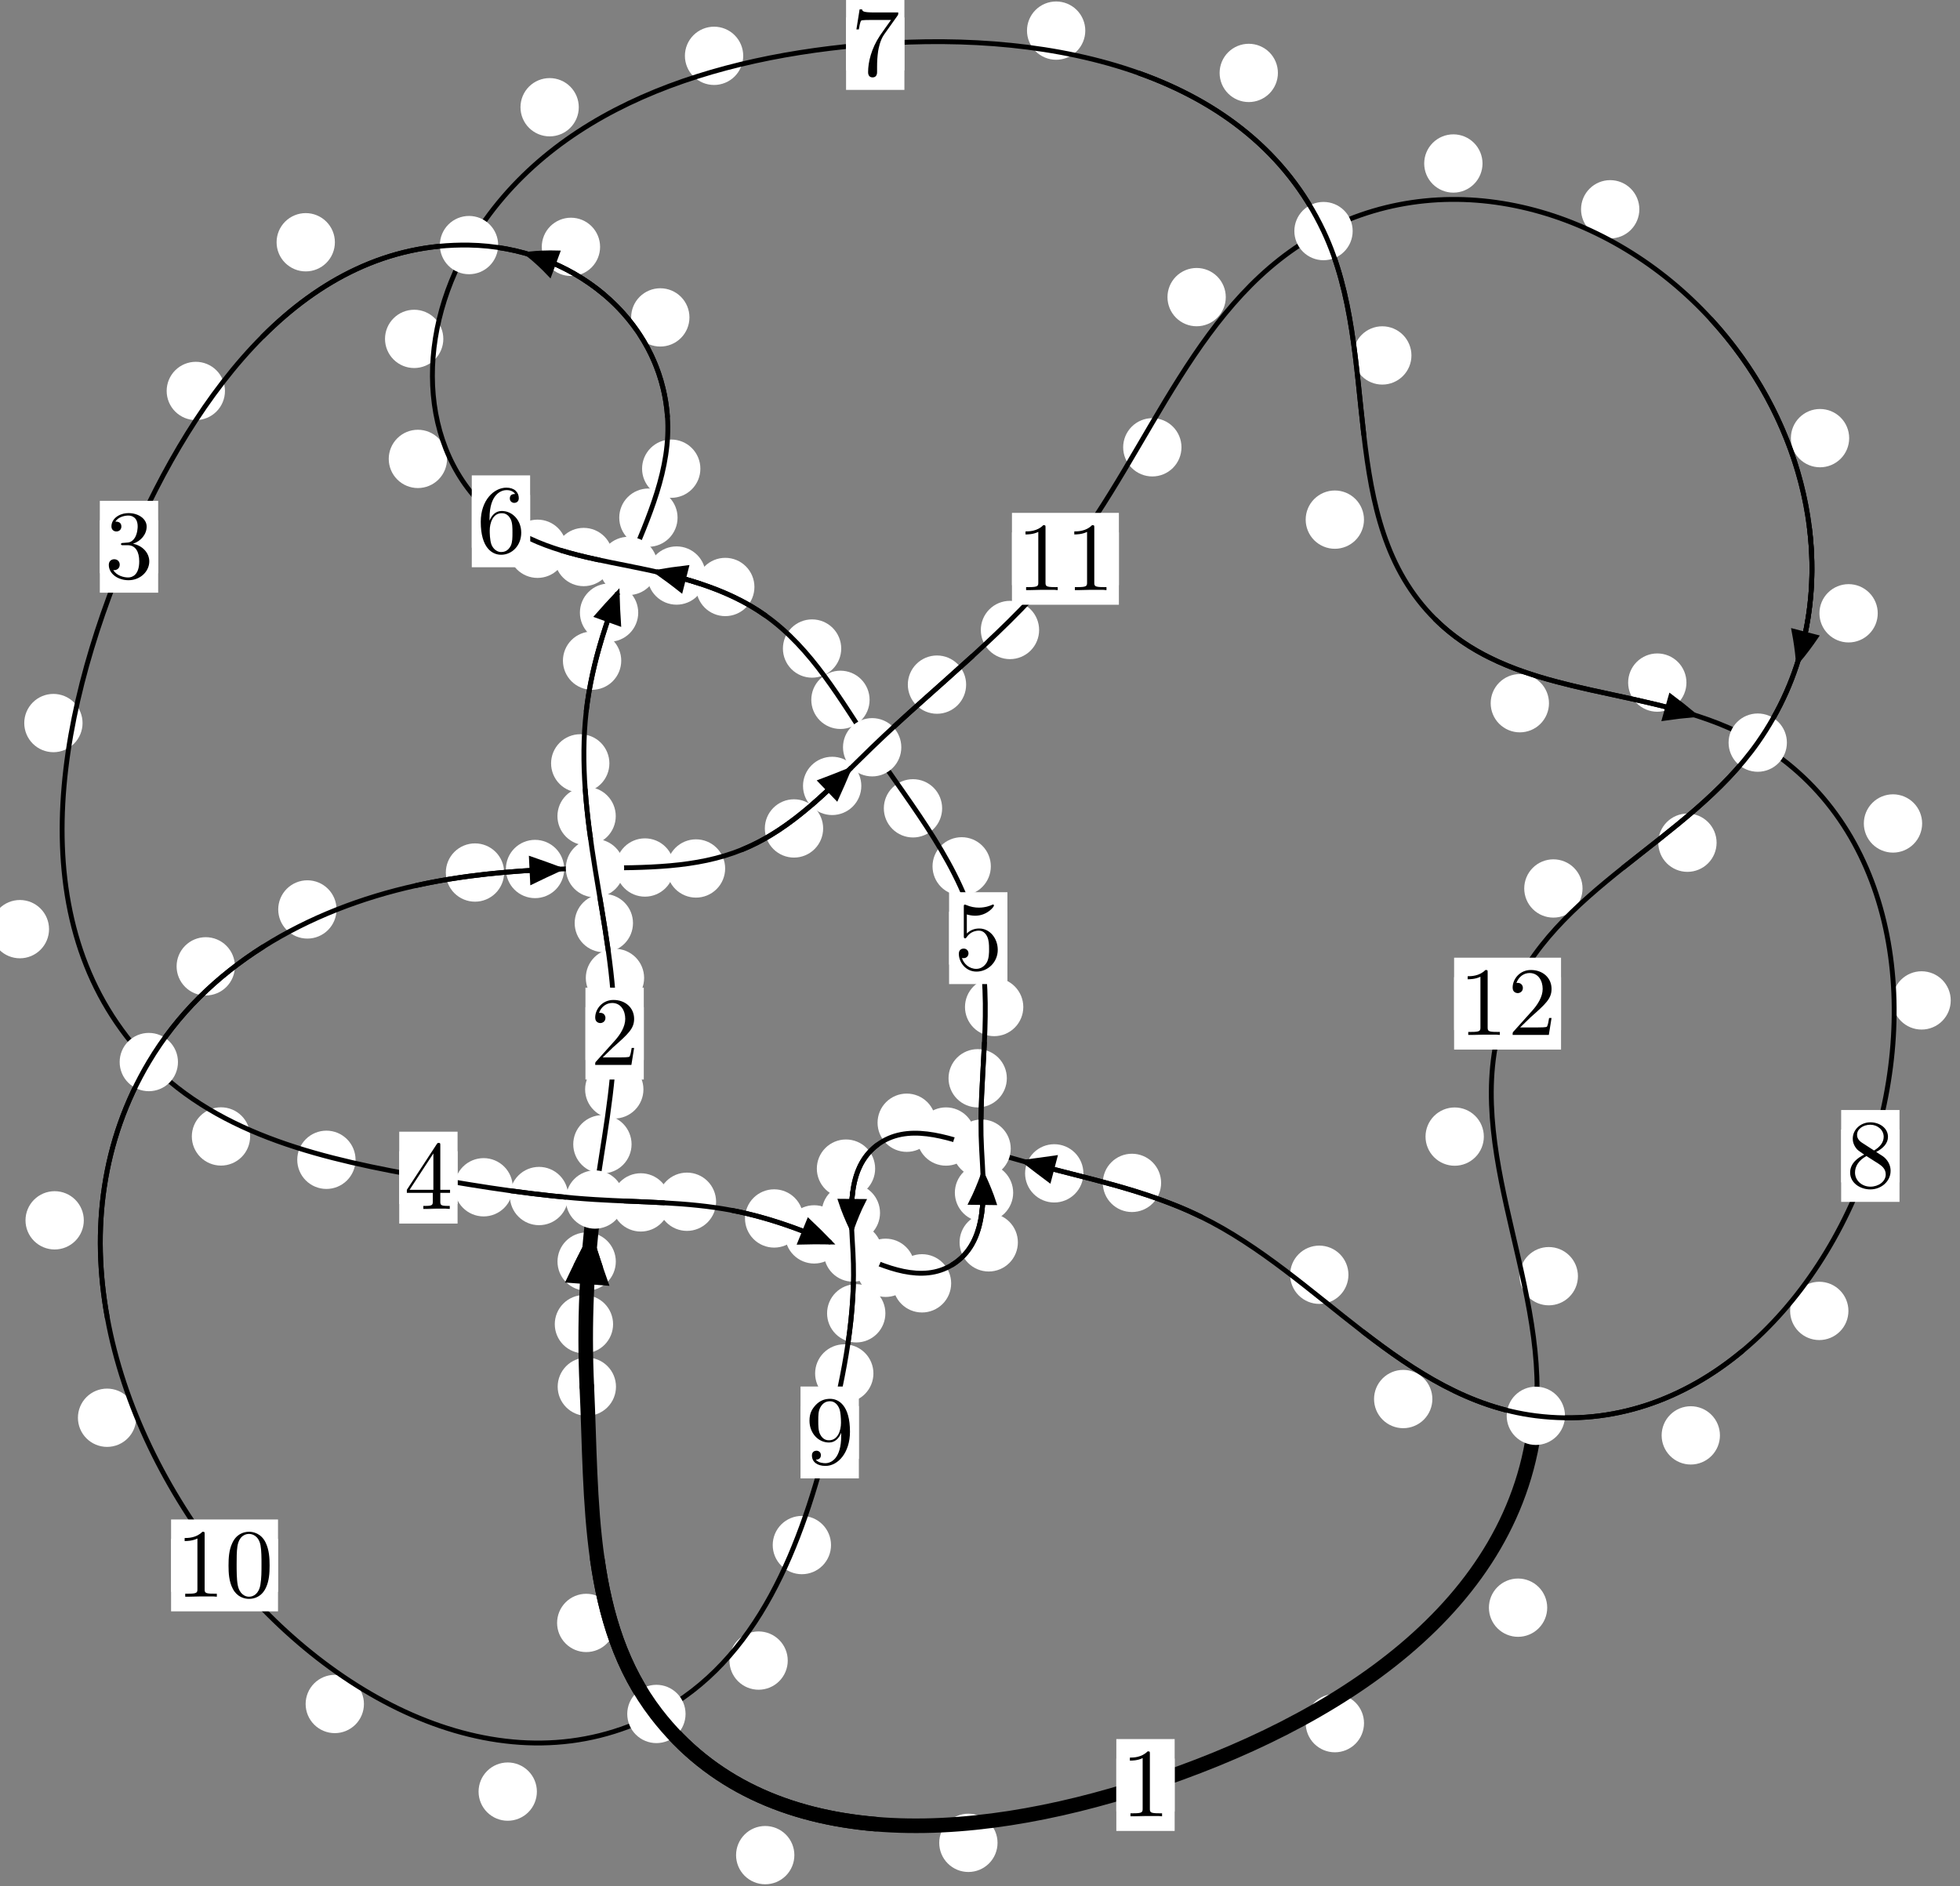 <?xml version="1.0"?>
<!-- Created by MetaPost 1.999 on 2021.07.06:0001 -->
<svg version="1.1" xmlns="http://www.w3.org/2000/svg" xmlns:xlink="http://www.w3.org/1999/xlink" width="200.946" height="193.418" viewBox="0 0 200.946 193.418">
<rect x="0" y="0" width="200.946" height="193.418" fill="#808080" stroke="none"/>
<!-- Original BoundingBox: -61.949585 -70.214005 138.996216 123.203537 -->
  <defs>
    <g transform="scale(0.01,0.01)" id="GLYPHcmr10_48">
      <path style="fill-rule: evenodd;" d="M460 -320C460 -400,455 -480,420 -554C374 -650,292 -666,250 -666C190 -666,117 -640,76 -547C44 -478,39 -400,39 -320C39 -245,43 -155,84 -79C127 2,200 22,249 22C303 22,379 1,423 -94C455 -163,460 -241,460 -320M249 -0C210 -0,151 -25,133 -121C122 -181,122 -273,122 -332C122 -396,122 -462,130 -516C149 -635,224 -644,249 -644C282 -644,348 -626,367 -527C377 -471,377 -395,377 -332C377 -257,377 -189,366 -125C351 -30,294 -0,249 -0"></path>
    </g>
    <g transform="scale(0.01,0.01)" id="GLYPHcmr10_49">
      <path style="fill-rule: evenodd;" d="M294 -640C294 -664,294 -666,271 -666C209 -602,121 -602,89 -602L89 -571C109 -571,168 -571,220 -597L220 -79C220 -43,217 -31,127 -31L95 -31L95 -0L257 -0L130 -3L217 -3L257 -3L297 -3L384 -3L419 -0L419 -31L387 -31C297 -31,294 -42,294 -79"></path>
    </g>
    <g transform="scale(0.01,0.01)" id="GLYPHcmr10_50">
      <path style="fill-rule: evenodd;" d="M127 -77L233 -180C389 -318,449 -372,449 -472C449 -586,359 -666,237 -666C124 -666,50 -574,50 -485C50 -429,100 -429,103 -429C120 -429,155 -441,155 -482C155 -508,137 -534,102 -534C94 -534,92 -534,89 -533C112 -598,166 -635,224 -635C315 -635,358 -554,358 -472C358 -392,308 -313,253 -251L61 -37C50 -26,50 -24,50 -0L421 -0L449 -174L424 -174C419 -144,412 -100,402 -85C395 -77,329 -77,307 -77"></path>
    </g>
    <g transform="scale(0.01,0.01)" id="GLYPHcmr10_51">
      <path style="fill-rule: evenodd;" d="M290 -352C372 -379,430 -449,430 -528C430 -610,342 -666,246 -666C145 -666,69 -606,69 -530C69 -497,91 -478,120 -478C151 -478,171 -500,171 -529C171 -579,124 -579,109 -579C140 -628,206 -641,242 -641C283 -641,338 -619,338 -529C338 -517,336 -459,310 -415C280 -367,246 -364,221 -363C213 -362,189 -360,182 -360C174 -359,167 -358,167 -348C167 -337,174 -337,191 -337L235 -337C317 -337,354 -269,354 -171C354 -35,285 -6,241 -6C198 -6,123 -23,88 -82C123 -77,154 -99,154 -137C154 -173,127 -193,98 -193C74 -193,42 -179,42 -135C42 -44,135 22,244 22C366 22,457 -69,457 -171C457 -253,394 -331,290 -352"></path>
    </g>
    <g transform="scale(0.01,0.01)" id="GLYPHcmr10_52">
      <path style="fill-rule: evenodd;" d="M294 -165L294 -78C294 -42,292 -31,218 -31L197 -31L197 -0L332 -0L238 -3L290 -3L332 -3L374 -3L427 -3L468 -0L468 -31L447 -31C373 -31,371 -42,371 -78L371 -165L471 -165L471 -196L371 -196L371 -651C371 -671,371 -677,355 -677C346 -677,343 -677,335 -665L28 -196L28 -165M300 -196L56 -196L300 -569"></path>
    </g>
    <g transform="scale(0.01,0.01)" id="GLYPHcmr10_53">
      <path style="fill-rule: evenodd;" d="M449 -201C449 -320,367 -420,259 -420C211 -420,168 -404,132 -369L132 -564C152 -558,185 -551,217 -551C340 -551,410 -642,410 -655C410 -661,407 -666,400 -666C399 -666,397 -666,392 -663C372 -654,323 -634,256 -634C216 -634,170 -641,123 -662C115 -665,113 -665,111 -665C101 -665,101 -657,101 -641L101 -345C101 -327,101 -319,115 -319C122 -319,124 -322,128 -328C139 -344,176 -398,257 -398C309 -398,334 -352,342 -334C358 -297,360 -258,360 -208C360 -173,360 -113,336 -71C312 -32,275 -6,229 -6C156 -6,99 -59,82 -118C85 -117,88 -116,99 -116C132 -116,149 -141,149 -165C149 -189,132 -214,99 -214C85 -214,50 -207,50 -161C50 -75,119 22,231 22C347 22,449 -74,449 -201"></path>
    </g>
    <g transform="scale(0.01,0.01)" id="GLYPHcmr10_54">
      <path style="fill-rule: evenodd;" d="M132 -328L132 -352C132 -605,256 -641,307 -641C331 -641,373 -635,395 -601C380 -601,340 -601,340 -556C340 -525,364 -510,386 -510C402 -510,432 -519,432 -558C432 -618,388 -666,305 -666C177 -666,42 -537,42 -316C42 -49,158 22,251 22C362 22,457 -72,457 -204C457 -331,368 -427,257 -427C189 -427,152 -376,132 -328M251 -6C188 -6,158 -66,152 -81C134 -128,134 -208,134 -226C134 -304,166 -404,256 -404C272 -404,318 -404,349 -342C367 -305,367 -254,367 -205C367 -157,367 -107,350 -71C320 -11,274 -6,251 -6"></path>
    </g>
    <g transform="scale(0.01,0.01)" id="GLYPHcmr10_55">
      <path style="fill-rule: evenodd;" d="M476 -609C485 -621,485 -623,485 -644L242 -644C120 -644,118 -657,114 -676L89 -676L56 -470L81 -470C84 -486,93 -549,106 -561C113 -567,191 -567,204 -567L411 -567C400 -551,321 -442,299 -409C209 -274,176 -135,176 -33C176 -23,176 22,222 22C268 22,268 -23,268 -33L268 -84C268 -139,271 -194,279 -248C283 -271,297 -357,341 -419"></path>
    </g>
    <g transform="scale(0.01,0.01)" id="GLYPHcmr10_56">
      <path style="fill-rule: evenodd;" d="M163 -457C117 -487,113 -521,113 -538C113 -599,178 -641,249 -641C322 -641,386 -589,386 -517C386 -460,347 -412,287 -377M309 -362C381 -399,430 -451,430 -517C430 -609,341 -666,250 -666C150 -666,69 -592,69 -499C69 -481,71 -436,113 -389C124 -377,161 -352,186 -335C128 -306,42 -250,42 -151C42 -45,144 22,249 22C362 22,457 -61,457 -168C457 -204,446 -249,408 -291C389 -312,373 -322,309 -362M209 -320L332 -242C360 -223,407 -193,407 -132C407 -58,332 -6,250 -6C164 -6,92 -68,92 -151C92 -209,124 -273,209 -320"></path>
    </g>
    <g transform="scale(0.01,0.01)" id="GLYPHcmr10_57">
      <path style="fill-rule: evenodd;" d="M367 -318L367 -286C367 -52,263 -6,205 -6C188 -6,134 -8,107 -42C151 -42,159 -71,159 -88C159 -119,135 -134,113 -134C97 -134,67 -125,67 -86C67 -19,121 22,206 22C335 22,457 -114,457 -329C457 -598,342 -666,253 -666C198 -666,149 -648,106 -603C65 -558,42 -516,42 -441C42 -316,130 -218,242 -218C303 -218,344 -260,367 -318M243 -241C227 -241,181 -241,150 -304C132 -341,132 -391,132 -440C132 -494,132 -541,153 -578C180 -628,218 -641,253 -641C299 -641,332 -607,349 -562C361 -530,365 -467,365 -421C365 -338,331 -241,243 -241"></path>
    </g>
  </defs>
  <path d="M62.855 135.783C62.855 134.99,62.54 134.23,61.98 133.669C61.419 133.109,60.659 132.794,59.866 132.794C59.074 132.794,58.314 133.109,57.753 133.669C57.193 134.23,56.878 134.99,56.878 135.783C56.878 136.575,57.193 137.335,57.753 137.896C58.314 138.456,59.074 138.771,59.866 138.771C60.659 138.771,61.419 138.456,61.98 137.896C62.54 137.335,62.855 136.575,62.855 135.783Z" style="fill: rgb(100%,100%,100%);stroke: none;"></path>
  <path d="M63.153 142.192C63.153 141.399,62.838 140.639,62.277 140.079C61.717 139.518,60.957 139.203,60.164 139.203C59.371 139.203,58.611 139.518,58.051 140.079C57.49 140.639,57.175 141.399,57.175 142.192C57.175 142.985,57.49 143.745,58.051 144.305C58.611 144.866,59.371 145.181,60.164 145.181C60.957 145.181,61.717 144.866,62.277 144.305C62.838 143.745,63.153 142.985,63.153 142.192Z" style="fill: rgb(100%,100%,100%);stroke: none;"></path>
  <path d="M64.75 117.332C64.75 116.54,64.435 115.78,63.874 115.219C63.314 114.659,62.554 114.344,61.761 114.344C60.968 114.344,60.208 114.659,59.648 115.219C59.087 115.78,58.772 116.54,58.772 117.332C58.772 118.125,59.087 118.885,59.648 119.446C60.208 120.006,60.968 120.321,61.761 120.321C62.554 120.321,63.314 120.006,63.874 119.446C64.435 118.885,64.75 118.125,64.75 117.332Z" style="fill: rgb(100%,100%,100%);stroke: none;"></path>
  <path d="M63.135 129.359C63.135 128.567,62.82 127.806,62.259 127.246C61.699 126.686,60.939 126.371,60.146 126.371C59.353 126.371,58.593 126.686,58.033 127.246C57.472 127.806,57.157 128.567,57.157 129.359C57.157 130.152,57.472 130.912,58.033 131.473C58.593 132.033,59.353 132.348,60.146 132.348C60.939 132.348,61.699 132.033,62.259 131.473C62.82 130.912,63.135 130.152,63.135 129.359Z" style="fill: rgb(100%,100%,100%);stroke: none;"></path>
  <path d="M66.037 100.277C66.037 99.484,65.722 98.724,65.161 98.163C64.601 97.603,63.841 97.288,63.048 97.288C62.255 97.288,61.495 97.603,60.935 98.163C60.374 98.724,60.059 99.484,60.059 100.277C60.059 101.069,60.374 101.83,60.935 102.39C61.495 102.951,62.255 103.265,63.048 103.265C63.841 103.265,64.601 102.951,65.161 102.39C65.722 101.83,66.037 101.069,66.037 100.277Z" style="fill: rgb(100%,100%,100%);stroke: none;"></path>
  <path d="M65.967 111.707C65.967 110.914,65.652 110.154,65.091 109.594C64.531 109.033,63.771 108.718,62.978 108.718C62.185 108.718,61.425 109.033,60.865 109.594C60.304 110.154,59.989 110.914,59.989 111.707C59.989 112.5,60.304 113.26,60.865 113.82C61.425 114.381,62.185 114.696,62.978 114.696C63.771 114.696,64.531 114.381,65.091 113.82C65.652 113.26,65.967 112.5,65.967 111.707Z" style="fill: rgb(100%,100%,100%);stroke: none;"></path>
  <path d="M63.129 83.685C63.129 82.892,62.814 82.132,62.253 81.571C61.693 81.011,60.933 80.696,60.14 80.696C59.347 80.696,58.587 81.011,58.027 81.571C57.466 82.132,57.151 82.892,57.151 83.685C57.151 84.477,57.466 85.237,58.027 85.798C58.587 86.358,59.347 86.673,60.14 86.673C60.933 86.673,61.693 86.358,62.253 85.798C62.814 85.237,63.129 84.477,63.129 83.685Z" style="fill: rgb(100%,100%,100%);stroke: none;"></path>
  <path d="M64.896 94.654C64.896 93.861,64.581 93.101,64.02 92.541C63.46 91.98,62.7 91.665,61.907 91.665C61.114 91.665,60.354 91.98,59.794 92.541C59.233 93.101,58.918 93.861,58.918 94.654C58.918 95.447,59.233 96.207,59.794 96.767C60.354 97.328,61.114 97.643,61.907 97.643C62.7 97.643,63.46 97.328,64.02 96.767C64.581 96.207,64.896 95.447,64.896 94.654Z" style="fill: rgb(100%,100%,100%);stroke: none;"></path>
  <path d="M63.691 67.744C63.691 66.952,63.376 66.192,62.816 65.631C62.255 65.071,61.495 64.756,60.703 64.756C59.91 64.756,59.15 65.071,58.589 65.631C58.029 66.192,57.714 66.952,57.714 67.744C57.714 68.537,58.029 69.297,58.589 69.858C59.15 70.418,59.91 70.733,60.703 70.733C61.495 70.733,62.255 70.418,62.816 69.858C63.376 69.297,63.691 68.537,63.691 67.744Z" style="fill: rgb(100%,100%,100%);stroke: none;"></path>
  <path d="M62.477 78.276C62.477 77.483,62.162 76.723,61.601 76.162C61.041 75.602,60.281 75.287,59.488 75.287C58.695 75.287,57.935 75.602,57.375 76.162C56.814 76.723,56.499 77.483,56.499 78.276C56.499 79.068,56.814 79.829,57.375 80.389C57.935 80.949,58.695 81.264,59.488 81.264C60.281 81.264,61.041 80.949,61.601 80.389C62.162 79.829,62.477 79.068,62.477 78.276Z" style="fill: rgb(100%,100%,100%);stroke: none;"></path>
  <path d="M69.466 53.081C69.466 52.288,69.151 51.528,68.59 50.967C68.03 50.407,67.27 50.092,66.477 50.092C65.684 50.092,64.924 50.407,64.364 50.967C63.803 51.528,63.488 52.288,63.488 53.081C63.488 53.873,63.803 54.634,64.364 55.194C64.924 55.754,65.684 56.069,66.477 56.069C67.27 56.069,68.03 55.754,68.59 55.194C69.151 54.634,69.466 53.873,69.466 53.081Z" style="fill: rgb(100%,100%,100%);stroke: none;"></path>
  <path d="M65.433 62.822C65.433 62.029,65.118 61.269,64.557 60.709C63.997 60.148,63.237 59.833,62.444 59.833C61.651 59.833,60.891 60.148,60.331 60.709C59.77 61.269,59.455 62.029,59.455 62.822C59.455 63.615,59.77 64.375,60.331 64.935C60.891 65.496,61.651 65.811,62.444 65.811C63.237 65.811,63.997 65.496,64.557 64.935C65.118 64.375,65.433 63.615,65.433 62.822Z" style="fill: rgb(100%,100%,100%);stroke: none;"></path>
  <path d="M70.685 32.546C70.685 31.754,70.37 30.993,69.809 30.433C69.249 29.873,68.489 29.558,67.696 29.558C66.903 29.558,66.143 29.873,65.583 30.433C65.022 30.993,64.707 31.754,64.707 32.546C64.707 33.339,65.022 34.099,65.583 34.66C66.143 35.22,66.903 35.535,67.696 35.535C68.489 35.535,69.249 35.22,69.809 34.66C70.37 34.099,70.685 33.339,70.685 32.546Z" style="fill: rgb(100%,100%,100%);stroke: none;"></path>
  <path d="M71.805 48.058C71.805 47.266,71.49 46.505,70.93 45.945C70.369 45.384,69.609 45.07,68.817 45.07C68.024 45.07,67.264 45.384,66.703 45.945C66.143 46.505,65.828 47.266,65.828 48.058C65.828 48.851,66.143 49.611,66.703 50.172C67.264 50.732,68.024 51.047,68.817 51.047C69.609 51.047,70.369 50.732,70.93 50.172C71.49 49.611,71.805 48.851,71.805 48.058Z" style="fill: rgb(100%,100%,100%);stroke: none;"></path>
  <path d="M34.334 24.841C34.334 24.048,34.019 23.288,33.459 22.728C32.898 22.167,32.138 21.852,31.346 21.852C30.553 21.852,29.793 22.167,29.232 22.728C28.672 23.288,28.357 24.048,28.357 24.841C28.357 25.634,28.672 26.394,29.232 26.954C29.793 27.515,30.553 27.83,31.346 27.83C32.138 27.83,32.898 27.515,33.459 26.954C34.019 26.394,34.334 25.634,34.334 24.841Z" style="fill: rgb(100%,100%,100%);stroke: none;"></path>
  <path d="M61.523 25.313C61.523 24.52,61.208 23.76,60.647 23.199C60.087 22.639,59.327 22.324,58.534 22.324C57.741 22.324,56.981 22.639,56.421 23.199C55.86 23.76,55.545 24.52,55.545 25.313C55.545 26.105,55.86 26.865,56.421 27.426C56.981 27.986,57.741 28.301,58.534 28.301C59.327 28.301,60.087 27.986,60.647 27.426C61.208 26.865,61.523 26.105,61.523 25.313Z" style="fill: rgb(100%,100%,100%);stroke: none;"></path>
  <path d="M8.464 74.142C8.464 73.349,8.149 72.589,7.589 72.028C7.028 71.468,6.268 71.153,5.476 71.153C4.683 71.153,3.923 71.468,3.362 72.028C2.802 72.589,2.487 73.349,2.487 74.142C2.487 74.934,2.802 75.695,3.362 76.255C3.923 76.816,4.683 77.131,5.476 77.131C6.268 77.131,7.028 76.816,7.589 76.255C8.149 75.695,8.464 74.934,8.464 74.142Z" style="fill: rgb(100%,100%,100%);stroke: none;"></path>
  <path d="M23.064 40.088C23.064 39.295,22.749 38.535,22.189 37.975C21.628 37.414,20.868 37.099,20.076 37.099C19.283 37.099,18.523 37.414,17.962 37.975C17.402 38.535,17.087 39.295,17.087 40.088C17.087 40.881,17.402 41.641,17.962 42.201C18.523 42.762,19.283 43.077,20.076 43.077C20.868 43.077,21.628 42.762,22.189 42.201C22.749 41.641,23.064 40.881,23.064 40.088Z" style="fill: rgb(100%,100%,100%);stroke: none;"></path>
  <path d="M25.644 116.531C25.644 115.738,25.329 114.978,24.769 114.417C24.208 113.857,23.448 113.542,22.656 113.542C21.863 113.542,21.103 113.857,20.542 114.417C19.982 114.978,19.667 115.738,19.667 116.531C19.667 117.323,19.982 118.084,20.542 118.644C21.103 119.204,21.863 119.519,22.656 119.519C23.448 119.519,24.208 119.204,24.769 118.644C25.329 118.084,25.644 117.323,25.644 116.531Z" style="fill: rgb(100%,100%,100%);stroke: none;"></path>
  <path d="M5.028 95.275C5.028 94.482,4.713 93.722,4.152 93.162C3.592 92.601,2.832 92.286,2.039 92.286C1.246 92.286,0.486 92.601,-0.074 93.162C-0.635 93.722,-0.95 94.482,-0.95 95.275C-0.95 96.068,-0.635 96.828,-0.074 97.388C0.486 97.949,1.246 98.264,2.039 98.264C2.832 98.264,3.592 97.949,4.152 97.388C4.713 96.828,5.028 96.068,5.028 95.275Z" style="fill: rgb(100%,100%,100%);stroke: none;"></path>
  <path d="M52.57 121.743C52.57 120.95,52.255 120.19,51.695 119.63C51.134 119.069,50.374 118.754,49.582 118.754C48.789 118.754,48.029 119.069,47.468 119.63C46.908 120.19,46.593 120.95,46.593 121.743C46.593 122.536,46.908 123.296,47.468 123.856C48.029 124.417,48.789 124.732,49.582 124.732C50.374 124.732,51.134 124.417,51.695 123.856C52.255 123.296,52.57 122.536,52.57 121.743Z" style="fill: rgb(100%,100%,100%);stroke: none;"></path>
  <path d="M36.453 118.925C36.453 118.133,36.138 117.373,35.577 116.812C35.017 116.252,34.257 115.937,33.464 115.937C32.671 115.937,31.911 116.252,31.351 116.812C30.79 117.373,30.475 118.133,30.475 118.925C30.475 119.718,30.79 120.478,31.351 121.039C31.911 121.599,32.671 121.914,33.464 121.914C34.257 121.914,35.017 121.599,35.577 121.039C36.138 120.478,36.453 119.718,36.453 118.925Z" style="fill: rgb(100%,100%,100%);stroke: none;"></path>
  <path d="M68.684 123.294C68.684 122.501,68.369 121.741,67.808 121.181C67.248 120.62,66.488 120.305,65.695 120.305C64.902 120.305,64.142 120.62,63.582 121.181C63.021 121.741,62.706 122.501,62.706 123.294C62.706 124.087,63.021 124.847,63.582 125.407C64.142 125.968,64.902 126.283,65.695 126.283C66.488 126.283,67.248 125.968,67.808 125.407C68.369 124.847,68.684 124.087,68.684 123.294Z" style="fill: rgb(100%,100%,100%);stroke: none;"></path>
  <path d="M58.253 122.641C58.253 121.848,57.938 121.088,57.378 120.528C56.817 119.967,56.057 119.652,55.264 119.652C54.471 119.652,53.711 119.967,53.151 120.528C52.59 121.088,52.275 121.848,52.275 122.641C52.275 123.434,52.59 124.194,53.151 124.754C53.711 125.315,54.471 125.63,55.264 125.63C56.057 125.63,56.817 125.315,57.378 124.754C57.938 124.194,58.253 123.434,58.253 122.641Z" style="fill: rgb(100%,100%,100%);stroke: none;"></path>
  <path d="M82.357 124.94C82.357 124.148,82.042 123.388,81.482 122.827C80.921 122.267,80.161 121.952,79.368 121.952C78.576 121.952,77.816 122.267,77.255 122.827C76.695 123.388,76.38 124.148,76.38 124.94C76.38 125.733,76.695 126.493,77.255 127.054C77.816 127.614,78.576 127.929,79.368 127.929C80.161 127.929,80.921 127.614,81.482 127.054C82.042 126.493,82.357 125.733,82.357 124.94Z" style="fill: rgb(100%,100%,100%);stroke: none;"></path>
  <path d="M73.417 123.227C73.417 122.435,73.102 121.674,72.541 121.114C71.981 120.554,71.221 120.239,70.428 120.239C69.635 120.239,68.875 120.554,68.315 121.114C67.754 121.674,67.439 122.435,67.439 123.227C67.439 124.02,67.754 124.78,68.315 125.341C68.875 125.901,69.635 126.216,70.428 126.216C71.221 126.216,71.981 125.901,72.541 125.341C73.102 124.78,73.417 124.02,73.417 123.227Z" style="fill: rgb(100%,100%,100%);stroke: none;"></path>
  <path d="M93.784 130C93.784 129.207,93.469 128.447,92.908 127.887C92.348 127.326,91.588 127.011,90.795 127.011C90.002 127.011,89.242 127.326,88.682 127.887C88.121 128.447,87.806 129.207,87.806 130C87.806 130.793,88.121 131.553,88.682 132.113C89.242 132.674,90.002 132.989,90.795 132.989C91.588 132.989,92.348 132.674,92.908 132.113C93.469 131.553,93.784 130.793,93.784 130Z" style="fill: rgb(100%,100%,100%);stroke: none;"></path>
  <path d="M86.46 126.574C86.46 125.781,86.145 125.021,85.585 124.461C85.024 123.9,84.264 123.585,83.472 123.585C82.679 123.585,81.919 123.9,81.358 124.461C80.798 125.021,80.483 125.781,80.483 126.574C80.483 127.367,80.798 128.127,81.358 128.687C81.919 129.248,82.679 129.563,83.472 129.563C84.264 129.563,85.024 129.248,85.585 128.687C86.145 128.127,86.46 127.367,86.46 126.574Z" style="fill: rgb(100%,100%,100%);stroke: none;"></path>
  <path d="M104.356 127.391C104.356 126.598,104.041 125.838,103.481 125.278C102.92 124.717,102.16 124.402,101.368 124.402C100.575 124.402,99.815 124.717,99.254 125.278C98.694 125.838,98.379 126.598,98.379 127.391C98.379 128.184,98.694 128.944,99.254 129.504C99.815 130.065,100.575 130.38,101.368 130.38C102.16 130.38,102.92 130.065,103.481 129.504C104.041 128.944,104.356 128.184,104.356 127.391Z" style="fill: rgb(100%,100%,100%);stroke: none;"></path>
  <path d="M97.516 131.593C97.516 130.8,97.201 130.04,96.641 129.48C96.08 128.919,95.32 128.604,94.527 128.604C93.734 128.604,92.974 128.919,92.414 129.48C91.853 130.04,91.538 130.8,91.538 131.593C91.538 132.386,91.853 133.146,92.414 133.706C92.974 134.267,93.734 134.582,94.527 134.582C95.32 134.582,96.08 134.267,96.641 133.706C97.201 133.146,97.516 132.386,97.516 131.593Z" style="fill: rgb(100%,100%,100%);stroke: none;"></path>
  <path d="M103.224 110.566C103.224 109.773,102.909 109.013,102.349 108.452C101.788 107.892,101.028 107.577,100.235 107.577C99.443 107.577,98.682 107.892,98.122 108.452C97.561 109.013,97.247 109.773,97.247 110.566C97.247 111.358,97.561 112.119,98.122 112.679C98.682 113.239,99.443 113.554,100.235 113.554C101.028 113.554,101.788 113.239,102.349 112.679C102.909 112.119,103.224 111.358,103.224 110.566Z" style="fill: rgb(100%,100%,100%);stroke: none;"></path>
  <path d="M103.874 122.299C103.874 121.506,103.559 120.746,102.998 120.185C102.438 119.625,101.678 119.31,100.885 119.31C100.092 119.31,99.332 119.625,98.772 120.185C98.211 120.746,97.896 121.506,97.896 122.299C97.896 123.091,98.211 123.851,98.772 124.412C99.332 124.972,100.092 125.287,100.885 125.287C101.678 125.287,102.438 124.972,102.998 124.412C103.559 123.851,103.874 123.091,103.874 122.299Z" style="fill: rgb(100%,100%,100%);stroke: none;"></path>
  <path d="M101.583 88.834C101.583 88.042,101.268 87.282,100.708 86.721C100.147 86.161,99.387 85.846,98.594 85.846C97.802 85.846,97.042 86.161,96.481 86.721C95.921 87.282,95.606 88.042,95.606 88.834C95.606 89.627,95.921 90.387,96.481 90.948C97.042 91.508,97.802 91.823,98.594 91.823C99.387 91.823,100.147 91.508,100.708 90.948C101.268 90.387,101.583 89.627,101.583 88.834Z" style="fill: rgb(100%,100%,100%);stroke: none;"></path>
  <path d="M104.912 103.26C104.912 102.467,104.597 101.707,104.036 101.146C103.476 100.586,102.716 100.271,101.923 100.271C101.13 100.271,100.37 100.586,99.81 101.146C99.249 101.707,98.934 102.467,98.934 103.26C98.934 104.052,99.249 104.813,99.81 105.373C100.37 105.934,101.13 106.248,101.923 106.248C102.716 106.248,103.476 105.934,104.036 105.373C104.597 104.813,104.912 104.052,104.912 103.26Z" style="fill: rgb(100%,100%,100%);stroke: none;"></path>
  <path d="M89.154 71.761C89.154 70.968,88.839 70.208,88.279 69.647C87.718 69.087,86.958 68.772,86.166 68.772C85.373 68.772,84.613 69.087,84.052 69.647C83.492 70.208,83.177 70.968,83.177 71.761C83.177 72.553,83.492 73.313,84.052 73.874C84.613 74.434,85.373 74.749,86.166 74.749C86.958 74.749,87.718 74.434,88.279 73.874C88.839 73.313,89.154 72.553,89.154 71.761Z" style="fill: rgb(100%,100%,100%);stroke: none;"></path>
  <path d="M96.591 82.885C96.591 82.093,96.276 81.332,95.716 80.772C95.155 80.211,94.395 79.897,93.603 79.897C92.81 79.897,92.05 80.211,91.489 80.772C90.929 81.332,90.614 82.093,90.614 82.885C90.614 83.678,90.929 84.438,91.489 84.999C92.05 85.559,92.81 85.874,93.603 85.874C94.395 85.874,95.155 85.559,95.716 84.999C96.276 84.438,96.591 83.678,96.591 82.885Z" style="fill: rgb(100%,100%,100%);stroke: none;"></path>
  <path d="M77.346 60.189C77.346 59.397,77.031 58.636,76.471 58.076C75.91 57.515,75.15 57.2,74.358 57.2C73.565 57.2,72.805 57.515,72.244 58.076C71.684 58.636,71.369 59.397,71.369 60.189C71.369 60.982,71.684 61.742,72.244 62.303C72.805 62.863,73.565 63.178,74.358 63.178C75.15 63.178,75.91 62.863,76.471 62.303C77.031 61.742,77.346 60.982,77.346 60.189Z" style="fill: rgb(100%,100%,100%);stroke: none;"></path>
  <path d="M86.244 66.5C86.244 65.708,85.929 64.948,85.369 64.387C84.808 63.827,84.048 63.512,83.255 63.512C82.463 63.512,81.702 63.827,81.142 64.387C80.582 64.948,80.267 65.708,80.267 66.5C80.267 67.293,80.582 68.053,81.142 68.614C81.702 69.174,82.463 69.489,83.255 69.489C84.048 69.489,84.808 69.174,85.369 68.614C85.929 68.053,86.244 67.293,86.244 66.5Z" style="fill: rgb(100%,100%,100%);stroke: none;"></path>
  <path d="M62.831 57.117C62.831 56.324,62.516 55.564,61.955 55.004C61.395 54.443,60.635 54.128,59.842 54.128C59.049 54.128,58.289 54.443,57.729 55.004C57.168 55.564,56.853 56.324,56.853 57.117C56.853 57.91,57.168 58.67,57.729 59.23C58.289 59.791,59.049 60.106,59.842 60.106C60.635 60.106,61.395 59.791,61.955 59.23C62.516 58.67,62.831 57.91,62.831 57.117Z" style="fill: rgb(100%,100%,100%);stroke: none;"></path>
  <path d="M72.351 59.016C72.351 58.223,72.036 57.463,71.476 56.902C70.915 56.342,70.155 56.027,69.362 56.027C68.57 56.027,67.81 56.342,67.249 56.902C66.689 57.463,66.374 58.223,66.374 59.016C66.374 59.808,66.689 60.568,67.249 61.129C67.81 61.689,68.57 62.004,69.362 62.004C70.155 62.004,70.915 61.689,71.476 61.129C72.036 60.568,72.351 59.808,72.351 59.016Z" style="fill: rgb(100%,100%,100%);stroke: none;"></path>
  <path d="M45.833 47.056C45.833 46.263,45.518 45.503,44.957 44.943C44.397 44.382,43.637 44.067,42.844 44.067C42.051 44.067,41.291 44.382,40.731 44.943C40.17 45.503,39.855 46.263,39.855 47.056C39.855 47.849,40.17 48.609,40.731 49.169C41.291 49.73,42.051 50.045,42.844 50.045C43.637 50.045,44.397 49.73,44.957 49.169C45.518 48.609,45.833 47.849,45.833 47.056Z" style="fill: rgb(100%,100%,100%);stroke: none;"></path>
  <path d="M58.096 56.271C58.096 55.478,57.781 54.718,57.22 54.158C56.66 53.597,55.9 53.282,55.107 53.282C54.314 53.282,53.554 53.597,52.994 54.158C52.433 54.718,52.118 55.478,52.118 56.271C52.118 57.064,52.433 57.824,52.994 58.384C53.554 58.945,54.314 59.26,55.107 59.26C55.9 59.26,56.66 58.945,57.22 58.384C57.781 57.824,58.096 57.064,58.096 56.271Z" style="fill: rgb(100%,100%,100%);stroke: none;"></path>
  <path d="M59.339 10.995C59.339 10.203,59.024 9.443,58.464 8.882C57.904 8.322,57.143 8.007,56.351 8.007C55.558 8.007,54.798 8.322,54.237 8.882C53.677 9.443,53.362 10.203,53.362 10.995C53.362 11.788,53.677 12.548,54.237 13.109C54.798 13.669,55.558 13.984,56.351 13.984C57.143 13.984,57.904 13.669,58.464 13.109C59.024 12.548,59.339 11.788,59.339 10.995Z" style="fill: rgb(100%,100%,100%);stroke: none;"></path>
  <path d="M45.451 34.75C45.451 33.957,45.136 33.197,44.575 32.636C44.015 32.076,43.255 31.761,42.462 31.761C41.669 31.761,40.909 32.076,40.349 32.636C39.788 33.197,39.473 33.957,39.473 34.75C39.473 35.542,39.788 36.302,40.349 36.863C40.909 37.423,41.669 37.738,42.462 37.738C43.255 37.738,44.015 37.423,44.575 36.863C45.136 36.302,45.451 35.542,45.451 34.75Z" style="fill: rgb(100%,100%,100%);stroke: none;"></path>
  <path d="M111.268 3.14C111.268 2.347,110.953 1.587,110.392 1.026C109.832 0.466,109.072 0.151,108.279 0.151C107.486 0.151,106.726 0.466,106.166 1.026C105.605 1.587,105.29 2.347,105.29 3.14C105.29 3.932,105.605 4.692,106.166 5.253C106.726 5.813,107.486 6.128,108.279 6.128C109.072 6.128,109.832 5.813,110.392 5.253C110.953 4.692,111.268 3.932,111.268 3.14Z" style="fill: rgb(100%,100%,100%);stroke: none;"></path>
  <path d="M76.197 5.725C76.197 4.932,75.882 4.172,75.321 3.611C74.761 3.051,74.001 2.736,73.208 2.736C72.415 2.736,71.655 3.051,71.095 3.611C70.534 4.172,70.219 4.932,70.219 5.725C70.219 6.517,70.534 7.277,71.095 7.838C71.655 8.398,72.415 8.713,73.208 8.713C74.001 8.713,74.761 8.398,75.321 7.838C75.882 7.277,76.197 6.517,76.197 5.725Z" style="fill: rgb(100%,100%,100%);stroke: none;"></path>
  <path d="M144.706 36.447C144.706 35.654,144.391 34.894,143.831 34.333C143.27 33.773,142.51 33.458,141.717 33.458C140.925 33.458,140.165 33.773,139.604 34.333C139.044 34.894,138.729 35.654,138.729 36.447C138.729 37.239,139.044 38,139.604 38.56C140.165 39.121,140.925 39.435,141.717 39.435C142.51 39.435,143.27 39.121,143.831 38.56C144.391 38,144.706 37.239,144.706 36.447Z" style="fill: rgb(100%,100%,100%);stroke: none;"></path>
  <path d="M131.016 7.477C131.016 6.685,130.701 5.924,130.141 5.364C129.58 4.804,128.82 4.489,128.028 4.489C127.235 4.489,126.475 4.804,125.914 5.364C125.354 5.924,125.039 6.685,125.039 7.477C125.039 8.27,125.354 9.03,125.914 9.591C126.475 10.151,127.235 10.466,128.028 10.466C128.82 10.466,129.58 10.151,130.141 9.591C130.701 9.03,131.016 8.27,131.016 7.477Z" style="fill: rgb(100%,100%,100%);stroke: none;"></path>
  <path d="M158.807 72.107C158.807 71.314,158.492 70.554,157.932 69.993C157.372 69.433,156.611 69.118,155.819 69.118C155.026 69.118,154.266 69.433,153.705 69.993C153.145 70.554,152.83 71.314,152.83 72.107C152.83 72.899,153.145 73.659,153.705 74.22C154.266 74.78,155.026 75.095,155.819 75.095C156.611 75.095,157.372 74.78,157.932 74.22C158.492 73.659,158.807 72.899,158.807 72.107Z" style="fill: rgb(100%,100%,100%);stroke: none;"></path>
  <path d="M139.84 53.283C139.84 52.491,139.525 51.73,138.965 51.17C138.404 50.61,137.644 50.295,136.852 50.295C136.059 50.295,135.299 50.61,134.738 51.17C134.178 51.73,133.863 52.491,133.863 53.283C133.863 54.076,134.178 54.836,134.738 55.397C135.299 55.957,136.059 56.272,136.852 56.272C137.644 56.272,138.404 55.957,138.965 55.397C139.525 54.836,139.84 54.076,139.84 53.283Z" style="fill: rgb(100%,100%,100%);stroke: none;"></path>
  <path d="M197.064 84.438C197.064 83.645,196.749 82.885,196.189 82.325C195.628 81.764,194.868 81.449,194.076 81.449C193.283 81.449,192.523 81.764,191.962 82.325C191.402 82.885,191.087 83.645,191.087 84.438C191.087 85.231,191.402 85.991,191.962 86.551C192.523 87.112,193.283 87.427,194.076 87.427C194.868 87.427,195.628 87.112,196.189 86.551C196.749 85.991,197.064 85.231,197.064 84.438Z" style="fill: rgb(100%,100%,100%);stroke: none;"></path>
  <path d="M172.9 69.993C172.9 69.2,172.585 68.44,172.025 67.88C171.464 67.319,170.704 67.004,169.912 67.004C169.119 67.004,168.359 67.319,167.798 67.88C167.238 68.44,166.923 69.2,166.923 69.993C166.923 70.786,167.238 71.546,167.798 72.106C168.359 72.667,169.119 72.982,169.912 72.982C170.704 72.982,171.464 72.667,172.025 72.106C172.585 71.546,172.9 70.786,172.9 69.993Z" style="fill: rgb(100%,100%,100%);stroke: none;"></path>
  <path d="M189.507 134.421C189.507 133.628,189.192 132.868,188.631 132.308C188.071 131.747,187.31 131.432,186.518 131.432C185.725 131.432,184.965 131.747,184.404 132.308C183.844 132.868,183.529 133.628,183.529 134.421C183.529 135.214,183.844 135.974,184.404 136.534C184.965 137.095,185.725 137.41,186.518 137.41C187.31 137.41,188.071 137.095,188.631 136.534C189.192 135.974,189.507 135.214,189.507 134.421Z" style="fill: rgb(100%,100%,100%);stroke: none;"></path>
  <path d="M199.996 102.582C199.996 101.79,199.681 101.03,199.121 100.469C198.56 99.909,197.8 99.594,197.007 99.594C196.215 99.594,195.455 99.909,194.894 100.469C194.334 101.03,194.019 101.79,194.019 102.582C194.019 103.375,194.334 104.135,194.894 104.696C195.455 105.256,196.215 105.571,197.007 105.571C197.8 105.571,198.56 105.256,199.121 104.696C199.681 104.135,199.996 103.375,199.996 102.582Z" style="fill: rgb(100%,100%,100%);stroke: none;"></path>
  <path d="M146.85 143.458C146.85 142.665,146.535 141.905,145.975 141.344C145.414 140.784,144.654 140.469,143.861 140.469C143.069 140.469,142.308 140.784,141.748 141.344C141.187 141.905,140.872 142.665,140.872 143.458C140.872 144.25,141.187 145.011,141.748 145.571C142.308 146.131,143.069 146.446,143.861 146.446C144.654 146.446,145.414 146.131,145.975 145.571C146.535 145.011,146.85 144.25,146.85 143.458Z" style="fill: rgb(100%,100%,100%);stroke: none;"></path>
  <path d="M176.334 147.184C176.334 146.391,176.019 145.631,175.459 145.071C174.898 144.51,174.138 144.195,173.345 144.195C172.553 144.195,171.792 144.51,171.232 145.071C170.672 145.631,170.357 146.391,170.357 147.184C170.357 147.977,170.672 148.737,171.232 149.297C171.792 149.858,172.553 150.173,173.345 150.173C174.138 150.173,174.898 149.858,175.459 149.297C176.019 148.737,176.334 147.977,176.334 147.184Z" style="fill: rgb(100%,100%,100%);stroke: none;"></path>
  <path d="M119.042 121.293C119.042 120.5,118.727 119.74,118.166 119.18C117.606 118.619,116.846 118.304,116.053 118.304C115.26 118.304,114.5 118.619,113.94 119.18C113.379 119.74,113.064 120.5,113.064 121.293C113.064 122.086,113.379 122.846,113.94 123.406C114.5 123.967,115.26 124.282,116.053 124.282C116.846 124.282,117.606 123.967,118.166 123.406C118.727 122.846,119.042 122.086,119.042 121.293Z" style="fill: rgb(100%,100%,100%);stroke: none;"></path>
  <path d="M138.246 130.714C138.246 129.921,137.931 129.161,137.371 128.6C136.81 128.04,136.05 127.725,135.257 127.725C134.465 127.725,133.705 128.04,133.144 128.6C132.584 129.161,132.269 129.921,132.269 130.714C132.269 131.506,132.584 132.266,133.144 132.827C133.705 133.387,134.465 133.702,135.257 133.702C136.05 133.702,136.81 133.387,137.371 132.827C137.931 132.266,138.246 131.506,138.246 130.714Z" style="fill: rgb(100%,100%,100%);stroke: none;"></path>
  <path d="M99.975 116.54C99.975 115.747,99.66 114.987,99.099 114.426C98.539 113.866,97.779 113.551,96.986 113.551C96.193 113.551,95.433 113.866,94.873 114.426C94.312 114.987,93.997 115.747,93.997 116.54C93.997 117.332,94.312 118.092,94.873 118.653C95.433 119.213,96.193 119.528,96.986 119.528C97.779 119.528,98.539 119.213,99.099 118.653C99.66 118.092,99.975 117.332,99.975 116.54Z" style="fill: rgb(100%,100%,100%);stroke: none;"></path>
  <path d="M111.074 120.315C111.074 119.523,110.759 118.763,110.198 118.202C109.638 117.642,108.878 117.327,108.085 117.327C107.292 117.327,106.532 117.642,105.972 118.202C105.411 118.763,105.096 119.523,105.096 120.315C105.096 121.108,105.411 121.868,105.972 122.429C106.532 122.989,107.292 123.304,108.085 123.304C108.878 123.304,109.638 122.989,110.198 122.429C110.759 121.868,111.074 121.108,111.074 120.315Z" style="fill: rgb(100%,100%,100%);stroke: none;"></path>
  <path d="M89.722 119.83C89.722 119.037,89.407 118.277,88.847 117.717C88.286 117.156,87.526 116.841,86.733 116.841C85.941 116.841,85.181 117.156,84.62 117.717C84.06 118.277,83.745 119.037,83.745 119.83C83.745 120.623,84.06 121.383,84.62 121.943C85.181 122.504,85.941 122.819,86.733 122.819C87.526 122.819,88.286 122.504,88.847 121.943C89.407 121.383,89.722 120.623,89.722 119.83Z" style="fill: rgb(100%,100%,100%);stroke: none;"></path>
  <path d="M95.948 115.125C95.948 114.332,95.633 113.572,95.073 113.011C94.512 112.451,93.752 112.136,92.96 112.136C92.167 112.136,91.407 112.451,90.846 113.011C90.286 113.572,89.971 114.332,89.971 115.125C89.971 115.917,90.286 116.678,90.846 117.238C91.407 117.799,92.167 118.113,92.96 118.113C93.752 118.113,94.512 117.799,95.073 117.238C95.633 116.678,95.948 115.917,95.948 115.125Z" style="fill: rgb(100%,100%,100%);stroke: none;"></path>
  <path d="M90.773 134.666C90.773 133.874,90.458 133.114,89.897 132.553C89.337 131.993,88.577 131.678,87.784 131.678C86.991 131.678,86.231 131.993,85.671 132.553C85.11 133.114,84.795 133.874,84.795 134.666C84.795 135.459,85.11 136.219,85.671 136.78C86.231 137.34,86.991 137.655,87.784 137.655C88.577 137.655,89.337 137.34,89.897 136.78C90.458 136.219,90.773 135.459,90.773 134.666Z" style="fill: rgb(100%,100%,100%);stroke: none;"></path>
  <path d="M90.223 124.366C90.223 123.573,89.908 122.813,89.347 122.253C88.787 121.692,88.027 121.377,87.234 121.377C86.441 121.377,85.681 121.692,85.121 122.253C84.56 122.813,84.245 123.573,84.245 124.366C84.245 125.159,84.56 125.919,85.121 126.479C85.681 127.04,86.441 127.355,87.234 127.355C88.027 127.355,88.787 127.04,89.347 126.479C89.908 125.919,90.223 125.159,90.223 124.366Z" style="fill: rgb(100%,100%,100%);stroke: none;"></path>
  <path d="M85.199 158.431C85.199 157.638,84.884 156.878,84.324 156.318C83.763 155.757,83.003 155.442,82.21 155.442C81.418 155.442,80.658 155.757,80.097 156.318C79.537 156.878,79.222 157.638,79.222 158.431C79.222 159.224,79.537 159.984,80.097 160.544C80.658 161.105,81.418 161.42,82.21 161.42C83.003 161.42,83.763 161.105,84.324 160.544C84.884 159.984,85.199 159.224,85.199 158.431Z" style="fill: rgb(100%,100%,100%);stroke: none;"></path>
  <path d="M89.546 140.833C89.546 140.04,89.231 139.28,88.671 138.719C88.11 138.159,87.35 137.844,86.557 137.844C85.765 137.844,85.005 138.159,84.444 138.719C83.884 139.28,83.569 140.04,83.569 140.833C83.569 141.625,83.884 142.385,84.444 142.946C85.005 143.506,85.765 143.821,86.557 143.821C87.35 143.821,88.11 143.506,88.671 142.946C89.231 142.385,89.546 141.625,89.546 140.833Z" style="fill: rgb(100%,100%,100%);stroke: none;"></path>
  <path d="M55.043 183.711C55.043 182.919,54.728 182.158,54.167 181.598C53.607 181.038,52.847 180.723,52.054 180.723C51.261 180.723,50.501 181.038,49.941 181.598C49.38 182.158,49.065 182.919,49.065 183.711C49.065 184.504,49.38 185.264,49.941 185.825C50.501 186.385,51.261 186.7,52.054 186.7C52.847 186.7,53.607 186.385,54.167 185.825C54.728 185.264,55.043 184.504,55.043 183.711Z" style="fill: rgb(100%,100%,100%);stroke: none;"></path>
  <path d="M80.762 170.276C80.762 169.483,80.447 168.723,79.887 168.163C79.326 167.602,78.566 167.287,77.774 167.287C76.981 167.287,76.221 167.602,75.66 168.163C75.1 168.723,74.785 169.483,74.785 170.276C74.785 171.069,75.1 171.829,75.66 172.389C76.221 172.95,76.981 173.265,77.774 173.265C78.566 173.265,79.326 172.95,79.887 172.389C80.447 171.829,80.762 171.069,80.762 170.276Z" style="fill: rgb(100%,100%,100%);stroke: none;"></path>
  <path d="M13.966 145.376C13.966 144.583,13.651 143.823,13.091 143.262C12.53 142.702,11.77 142.387,10.977 142.387C10.185 142.387,9.425 142.702,8.864 143.262C8.304 143.823,7.989 144.583,7.989 145.376C7.989 146.168,8.304 146.929,8.864 147.489C9.425 148.05,10.185 148.364,10.977 148.364C11.77 148.364,12.53 148.05,13.091 147.489C13.651 146.929,13.966 146.168,13.966 145.376Z" style="fill: rgb(100%,100%,100%);stroke: none;"></path>
  <path d="M37.312 174.727C37.312 173.934,36.997 173.174,36.437 172.614C35.876 172.053,35.116 171.738,34.323 171.738C33.531 171.738,32.771 172.053,32.21 172.614C31.65 173.174,31.335 173.934,31.335 174.727C31.335 175.52,31.65 176.28,32.21 176.84C32.771 177.401,33.531 177.716,34.323 177.716C35.116 177.716,35.876 177.401,36.437 176.84C36.997 176.28,37.312 175.52,37.312 174.727Z" style="fill: rgb(100%,100%,100%);stroke: none;"></path>
  <path d="M24.084 99.088C24.084 98.295,23.769 97.535,23.208 96.975C22.648 96.414,21.888 96.099,21.095 96.099C20.302 96.099,19.542 96.414,18.982 96.975C18.421 97.535,18.106 98.295,18.106 99.088C18.106 99.881,18.421 100.641,18.982 101.201C19.542 101.762,20.302 102.077,21.095 102.077C21.888 102.077,22.648 101.762,23.208 101.201C23.769 100.641,24.084 99.881,24.084 99.088Z" style="fill: rgb(100%,100%,100%);stroke: none;"></path>
  <path d="M8.592 125.133C8.592 124.34,8.277 123.58,7.717 123.02C7.156 122.459,6.396 122.144,5.603 122.144C4.811 122.144,4.051 122.459,3.49 123.02C2.93 123.58,2.615 124.34,2.615 125.133C2.615 125.926,2.93 126.686,3.49 127.246C4.051 127.807,4.811 128.122,5.603 128.122C6.396 128.122,7.156 127.807,7.717 127.246C8.277 126.686,8.592 125.926,8.592 125.133Z" style="fill: rgb(100%,100%,100%);stroke: none;"></path>
  <path d="M51.686 89.47C51.686 88.677,51.371 87.917,50.811 87.356C50.25 86.796,49.49 86.481,48.697 86.481C47.905 86.481,47.144 86.796,46.584 87.356C46.023 87.917,45.708 88.677,45.708 89.47C45.708 90.262,46.023 91.023,46.584 91.583C47.144 92.143,47.905 92.458,48.697 92.458C49.49 92.458,50.25 92.143,50.811 91.583C51.371 91.023,51.686 90.262,51.686 89.47Z" style="fill: rgb(100%,100%,100%);stroke: none;"></path>
  <path d="M34.502 93.254C34.502 92.462,34.187 91.701,33.627 91.141C33.066 90.58,32.306 90.266,31.514 90.266C30.721 90.266,29.961 90.58,29.4 91.141C28.84 91.701,28.525 92.462,28.525 93.254C28.525 94.047,28.84 94.807,29.4 95.368C29.961 95.928,30.721 96.243,31.514 96.243C32.306 96.243,33.066 95.928,33.627 95.368C34.187 94.807,34.502 94.047,34.502 93.254Z" style="fill: rgb(100%,100%,100%);stroke: none;"></path>
  <path d="M69.111 88.954C69.111 88.161,68.796 87.401,68.235 86.841C67.675 86.28,66.915 85.965,66.122 85.965C65.329 85.965,64.569 86.28,64.009 86.841C63.448 87.401,63.133 88.161,63.133 88.954C63.133 89.747,63.448 90.507,64.009 91.067C64.569 91.628,65.329 91.943,66.122 91.943C66.915 91.943,67.675 91.628,68.235 91.067C68.796 90.507,69.111 89.747,69.111 88.954Z" style="fill: rgb(100%,100%,100%);stroke: none;"></path>
  <path d="M57.843 89.106C57.843 88.314,57.528 87.553,56.968 86.993C56.407 86.433,55.647 86.118,54.855 86.118C54.062 86.118,53.302 86.433,52.741 86.993C52.181 87.553,51.866 88.314,51.866 89.106C51.866 89.899,52.181 90.659,52.741 91.22C53.302 91.78,54.062 92.095,54.855 92.095C55.647 92.095,56.407 91.78,56.968 91.22C57.528 90.659,57.843 89.899,57.843 89.106Z" style="fill: rgb(100%,100%,100%);stroke: none;"></path>
  <path d="M84.392 84.948C84.392 84.155,84.077 83.395,83.516 82.835C82.956 82.274,82.196 81.959,81.403 81.959C80.61 81.959,79.85 82.274,79.29 82.835C78.729 83.395,78.414 84.155,78.414 84.948C78.414 85.741,78.729 86.501,79.29 87.061C79.85 87.622,80.61 87.937,81.403 87.937C82.196 87.937,82.956 87.622,83.516 87.061C84.077 86.501,84.392 85.741,84.392 84.948Z" style="fill: rgb(100%,100%,100%);stroke: none;"></path>
  <path d="M74.345 89.054C74.345 88.261,74.03 87.501,73.469 86.94C72.909 86.38,72.149 86.065,71.356 86.065C70.563 86.065,69.803 86.38,69.243 86.94C68.682 87.501,68.367 88.261,68.367 89.054C68.367 89.846,68.682 90.607,69.243 91.167C69.803 91.727,70.563 92.042,71.356 92.042C72.149 92.042,72.909 91.727,73.469 91.167C74.03 90.607,74.345 89.846,74.345 89.054Z" style="fill: rgb(100%,100%,100%);stroke: none;"></path>
  <path d="M99.051 70.201C99.051 69.409,98.736 68.648,98.176 68.088C97.615 67.528,96.855 67.213,96.063 67.213C95.27 67.213,94.51 67.528,93.949 68.088C93.389 68.648,93.074 69.409,93.074 70.201C93.074 70.994,93.389 71.754,93.949 72.315C94.51 72.875,95.27 73.19,96.063 73.19C96.855 73.19,97.615 72.875,98.176 72.315C98.736 71.754,99.051 70.994,99.051 70.201Z" style="fill: rgb(100%,100%,100%);stroke: none;"></path>
  <path d="M88.305 80.586C88.305 79.794,87.99 79.033,87.43 78.473C86.869 77.912,86.109 77.598,85.316 77.598C84.524 77.598,83.764 77.912,83.203 78.473C82.643 79.033,82.328 79.794,82.328 80.586C82.328 81.379,82.643 82.139,83.203 82.7C83.764 83.26,84.524 83.575,85.316 83.575C86.109 83.575,86.869 83.26,87.43 82.7C87.99 82.139,88.305 81.379,88.305 80.586Z" style="fill: rgb(100%,100%,100%);stroke: none;"></path>
  <path d="M121.129 45.866C121.129 45.074,120.814 44.313,120.253 43.753C119.693 43.192,118.933 42.878,118.14 42.878C117.347 42.878,116.587 43.192,116.027 43.753C115.466 44.313,115.151 45.074,115.151 45.866C115.151 46.659,115.466 47.419,116.027 47.98C116.587 48.54,117.347 48.855,118.14 48.855C118.933 48.855,119.693 48.54,120.253 47.98C120.814 47.419,121.129 46.659,121.129 45.866Z" style="fill: rgb(100%,100%,100%);stroke: none;"></path>
  <path d="M106.534 64.599C106.534 63.806,106.219 63.046,105.659 62.486C105.098 61.925,104.338 61.61,103.545 61.61C102.753 61.61,101.993 61.925,101.432 62.486C100.872 63.046,100.557 63.806,100.557 64.599C100.557 65.392,100.872 66.152,101.432 66.712C101.993 67.273,102.753 67.588,103.545 67.588C104.338 67.588,105.098 67.273,105.659 66.712C106.219 66.152,106.534 65.392,106.534 64.599Z" style="fill: rgb(100%,100%,100%);stroke: none;"></path>
  <path d="M151.992 16.765C151.992 15.972,151.677 15.212,151.116 14.651C150.556 14.091,149.796 13.776,149.003 13.776C148.21 13.776,147.45 14.091,146.89 14.651C146.329 15.212,146.014 15.972,146.014 16.765C146.014 17.557,146.329 18.317,146.89 18.878C147.45 19.438,148.21 19.753,149.003 19.753C149.796 19.753,150.556 19.438,151.116 18.878C151.677 18.317,151.992 17.557,151.992 16.765Z" style="fill: rgb(100%,100%,100%);stroke: none;"></path>
  <path d="M125.671 30.467C125.671 29.674,125.356 28.914,124.796 28.353C124.235 27.793,123.475 27.478,122.682 27.478C121.89 27.478,121.129 27.793,120.569 28.353C120.008 28.914,119.694 29.674,119.694 30.467C119.694 31.259,120.008 32.019,120.569 32.58C121.129 33.14,121.89 33.455,122.682 33.455C123.475 33.455,124.235 33.14,124.796 32.58C125.356 32.019,125.671 31.259,125.671 30.467Z" style="fill: rgb(100%,100%,100%);stroke: none;"></path>
  <path d="M189.584 44.927C189.584 44.134,189.269 43.374,188.709 42.814C188.148 42.253,187.388 41.938,186.595 41.938C185.803 41.938,185.043 42.253,184.482 42.814C183.922 43.374,183.607 44.134,183.607 44.927C183.607 45.72,183.922 46.48,184.482 47.04C185.043 47.601,185.803 47.916,186.595 47.916C187.388 47.916,188.148 47.601,188.709 47.04C189.269 46.48,189.584 45.72,189.584 44.927Z" style="fill: rgb(100%,100%,100%);stroke: none;"></path>
  <path d="M168.072 21.46C168.072 20.668,167.757 19.907,167.196 19.347C166.636 18.786,165.876 18.471,165.083 18.471C164.29 18.471,163.53 18.786,162.97 19.347C162.409 19.907,162.094 20.668,162.094 21.46C162.094 22.253,162.409 23.013,162.97 23.574C163.53 24.134,164.29 24.449,165.083 24.449C165.876 24.449,166.636 24.134,167.196 23.574C167.757 23.013,168.072 22.253,168.072 21.46Z" style="fill: rgb(100%,100%,100%);stroke: none;"></path>
  <path d="M175.991 86.411C175.991 85.619,175.676 84.858,175.115 84.298C174.555 83.737,173.795 83.422,173.002 83.422C172.209 83.422,171.449 83.737,170.889 84.298C170.328 84.858,170.013 85.619,170.013 86.411C170.013 87.204,170.328 87.964,170.889 88.525C171.449 89.085,172.209 89.4,173.002 89.4C173.795 89.4,174.555 89.085,175.115 88.525C175.676 87.964,175.991 87.204,175.991 86.411Z" style="fill: rgb(100%,100%,100%);stroke: none;"></path>
  <path d="M192.513 62.887C192.513 62.094,192.198 61.334,191.637 60.774C191.077 60.213,190.317 59.898,189.524 59.898C188.731 59.898,187.971 60.213,187.411 60.774C186.85 61.334,186.535 62.094,186.535 62.887C186.535 63.68,186.85 64.44,187.411 65.001C187.971 65.561,188.731 65.876,189.524 65.876C190.317 65.876,191.077 65.561,191.637 65.001C192.198 64.44,192.513 63.68,192.513 62.887Z" style="fill: rgb(100%,100%,100%);stroke: none;"></path>
  <path d="M152.128 116.547C152.128 115.754,151.813 114.994,151.253 114.434C150.692 113.873,149.932 113.558,149.139 113.558C148.347 113.558,147.586 113.873,147.026 114.434C146.465 114.994,146.15 115.754,146.15 116.547C146.15 117.34,146.465 118.1,147.026 118.66C147.586 119.221,148.347 119.536,149.139 119.536C149.932 119.536,150.692 119.221,151.253 118.66C151.813 118.1,152.128 117.34,152.128 116.547Z" style="fill: rgb(100%,100%,100%);stroke: none;"></path>
  <path d="M162.247 91.103C162.247 90.311,161.932 89.55,161.372 88.99C160.811 88.43,160.051 88.115,159.258 88.115C158.466 88.115,157.705 88.43,157.145 88.99C156.585 89.55,156.27 90.311,156.27 91.103C156.27 91.896,156.585 92.656,157.145 93.217C157.705 93.777,158.466 94.092,159.258 94.092C160.051 94.092,160.811 93.777,161.372 93.217C161.932 92.656,162.247 91.896,162.247 91.103Z" style="fill: rgb(100%,100%,100%);stroke: none;"></path>
  <path d="M158.625 164.851C158.625 164.058,158.31 163.298,157.75 162.738C157.189 162.177,156.429 161.862,155.636 161.862C154.844 161.862,154.084 162.177,153.523 162.738C152.963 163.298,152.648 164.058,152.648 164.851C152.648 165.644,152.963 166.404,153.523 166.964C154.084 167.525,154.844 167.84,155.636 167.84C156.429 167.84,157.189 167.525,157.75 166.964C158.31 166.404,158.625 165.644,158.625 164.851Z" style="fill: rgb(100%,100%,100%);stroke: none;"></path>
  <path d="M161.775 130.86C161.775 130.067,161.46 129.307,160.899 128.747C160.339 128.186,159.579 127.871,158.786 127.871C157.993 127.871,157.233 128.186,156.673 128.747C156.112 129.307,155.797 130.067,155.797 130.86C155.797 131.653,156.112 132.413,156.673 132.973C157.233 133.534,157.993 133.849,158.786 133.849C159.579 133.849,160.339 133.534,160.899 132.973C161.46 132.413,161.775 131.653,161.775 130.86Z" style="fill: rgb(100%,100%,100%);stroke: none;"></path>
  <path d="M102.271 188.965C102.271 188.172,101.956 187.412,101.395 186.851C100.835 186.291,100.075 185.976,99.282 185.976C98.489 185.976,97.729 186.291,97.169 186.851C96.608 187.412,96.293 188.172,96.293 188.965C96.293 189.757,96.608 190.518,97.169 191.078C97.729 191.639,98.489 191.954,99.282 191.954C100.075 191.954,100.835 191.639,101.395 191.078C101.956 190.518,102.271 189.757,102.271 188.965Z" style="fill: rgb(100%,100%,100%);stroke: none;"></path>
  <path d="M139.843 176.692C139.843 175.9,139.528 175.14,138.968 174.579C138.407 174.019,137.647 173.704,136.854 173.704C136.062 173.704,135.302 174.019,134.741 174.579C134.181 175.14,133.866 175.9,133.866 176.692C133.866 177.485,134.181 178.245,134.741 178.806C135.302 179.366,136.062 179.681,136.854 179.681C137.647 179.681,138.407 179.366,138.968 178.806C139.528 178.245,139.843 177.485,139.843 176.692Z" style="fill: rgb(100%,100%,100%);stroke: none;"></path>
  <path d="M63.093 166.415C63.093 165.622,62.778 164.862,62.217 164.301C61.657 163.741,60.897 163.426,60.104 163.426C59.311 163.426,58.551 163.741,57.991 164.301C57.43 164.862,57.115 165.622,57.115 166.415C57.115 167.207,57.43 167.968,57.991 168.528C58.551 169.089,59.311 169.404,60.104 169.404C60.897 169.404,61.657 169.089,62.217 168.528C62.778 167.968,63.093 167.207,63.093 166.415Z" style="fill: rgb(100%,100%,100%);stroke: none;"></path>
  <path d="M81.441 190.225C81.441 189.433,81.126 188.672,80.566 188.112C80.005 187.551,79.245 187.237,78.453 187.237C77.66 187.237,76.9 187.551,76.339 188.112C75.779 188.672,75.464 189.433,75.464 190.225C75.464 191.018,75.779 191.778,76.339 192.339C76.9 192.899,77.66 193.214,78.453 193.214C79.245 193.214,80.005 192.899,80.566 192.339C81.126 191.778,81.441 191.018,81.441 190.225Z" style="fill: rgb(100%,100%,100%);stroke: none;"></path>
  <path d="M60.164 142.192C59.866 135.783,60.146 129.359,61 123C61.761 117.332,62.978 111.707,63.013 105.985C63.048 100.277,61.907 94.654,61 89.023C60.14 83.685,59.488 78.276,60.108 72.899C60.703 67.744,62.444 62.822,64.427 58.031C66.477 53.081,68.817 48.058,68.429 42.698C67.696 32.546,58.534 25.313,48.086 25.131C31.346 24.841,20.076 40.088,13.226 56.065C5.476 74.142,2.039 95.275,15.257 108.903C22.656 116.531,33.464 118.925,43.921 120.753C49.582 121.743,55.264 122.641,61 123C65.695 123.294,70.428 123.227,75.051 124.113C79.368 124.94,83.472 126.574,87.451 128.436C90.795 130,94.527 131.593,97.617 129.695C101.368 127.391,100.885 122.299,100.635 117.781C100.235 110.566,101.923 103.26,100.294 96.198C98.594 88.834,93.603 82.885,89.417 76.624C86.166 71.761,83.255 66.5,78.47 63.106C74.358 60.189,69.362 59.016,64.427 58.031C59.842 57.117,55.107 56.271,51.36 53.455C42.844 47.056,42.462 34.75,48.086 25.131C56.351 10.995,73.208 5.725,89.732 4.507C108.279 3.14,128.028 7.477,135.691 23.694C141.717 36.447,136.852 53.283,147.159 63.513C155.819 72.107,169.912 69.993,180.21 76.149C194.076 84.438,197.007 102.582,191.753 118.531C186.518 134.421,173.345 147.184,157.459 145.176C143.861 143.458,135.257 130.714,123.129 124.764C116.053 121.293,108.085 120.315,100.635 117.781C96.986 116.54,92.96 115.125,89.934 117.411C86.733 119.83,87.234 124.366,87.451 128.436C87.784 134.666,86.557 140.833,85.063 146.884C82.21 158.431,77.774 170.276,67.297 175.749C52.054 183.711,34.323 174.727,23.021 160.518C10.977 145.376,5.603 125.133,15.257 108.903C21.095 99.088,31.514 93.254,42.693 90.792C48.697 89.47,54.855 89.106,61 89.023C66.122 88.954,71.356 89.054,76.109 87.111C81.403 84.948,85.316 80.586,89.417 76.624C96.063 70.201,103.545 64.599,109.232 57.301C118.14 45.866,122.682 30.467,135.691 23.694C149.003 16.765,165.083 21.46,175.425 32.741C186.595 44.927,189.524 62.887,180.21 76.149C173.002 86.411,159.258 91.103,154.562 102.913C149.139 116.547,158.786 130.86,157.459 145.176C155.636 164.851,136.854 176.692,117.439 183.034C99.282 188.965,78.453 190.225,67.297 175.749C60.104 166.415,60.709 153.923,60.164 142.192" style="stroke:rgb(0%,0%,0%); stroke-width: 0.498;stroke-linecap: round;stroke-linejoin: round;stroke-miterlimit: 10;fill: none;"></path>
  <path d="M60.164 142.192C59.866 135.783,60.146 129.359,61 123" style="stroke:rgb(0%,0%,0%); stroke-width: 1.494;stroke-linecap: round;stroke-linejoin: round;stroke-miterlimit: 10;fill: none;"></path>
  <path d="M157.459 145.176C155.636 164.851,136.854 176.692,117.439 183.034C99.282 188.965,78.453 190.225,67.297 175.749C60.104 166.415,60.709 153.923,60.164 142.192" style="stroke:rgb(0%,0%,0%); stroke-width: 1.494;stroke-linecap: round;stroke-linejoin: round;stroke-miterlimit: 10;fill: none;"></path>
  <path d="M63.989 123C63.989 122.207,63.674 121.447,63.113 120.887C62.553 120.326,61.793 120.011,61 120.011C60.207 120.011,59.447 120.326,58.887 120.887C58.326 121.447,58.011 122.207,58.011 123C58.011 123.793,58.326 124.553,58.887 125.113C59.447 125.674,60.207 125.989,61 125.989C61.793 125.989,62.553 125.674,63.113 125.113C63.674 124.553,63.989 123.793,63.989 123Z" style="fill: rgb(100%,100%,100%);stroke: none;"></path>
  <path d="M52.432 122.113C55.277 122.506,58.132 122.821,61 123C63.347 123.147,65.704 123.204,68.052 123.335" style="stroke:rgb(0%,0%,0%); stroke-width: 0.498;stroke-linecap: round;stroke-linejoin: round;stroke-miterlimit: 10;fill: none;"></path>
  <path d="M67.416 58.031C67.416 57.239,67.101 56.479,66.541 55.918C65.98 55.358,65.22 55.043,64.427 55.043C63.635 55.043,62.874 55.358,62.314 55.918C61.753 56.479,61.439 57.239,61.439 58.031C61.439 58.824,61.753 59.584,62.314 60.145C62.874 60.705,63.635 61.02,64.427 61.02C65.22 61.02,65.98 60.705,66.541 60.145C67.101 59.584,67.416 58.824,67.416 58.031Z" style="fill: rgb(100%,100%,100%);stroke: none;"></path>
  <path d="M71.757 59.844C69.377 59.063,66.895 58.523,64.427 58.031C62.135 57.574,59.805 57.134,57.579 56.456" style="stroke:rgb(0%,0%,0%); stroke-width: 0.498;stroke-linecap: round;stroke-linejoin: round;stroke-miterlimit: 10;fill: none;"></path>
  <path d="M18.246 108.903C18.246 108.11,17.931 107.35,17.37 106.79C16.81 106.229,16.05 105.914,15.257 105.914C14.464 105.914,13.704 106.229,13.144 106.79C12.583 107.35,12.268 108.11,12.268 108.903C12.268 109.696,12.583 110.456,13.144 111.016C13.704 111.577,14.464 111.892,15.257 111.892C16.05 111.892,16.81 111.577,17.37 111.016C17.931 110.456,18.246 109.696,18.246 108.903Z" style="fill: rgb(100%,100%,100%);stroke: none;"></path>
  <path d="M11.003 135.118C9.36 126.136,10.43 117.018,15.257 108.903C18.176 103.995,22.24 100.083,26.972 97.09" style="stroke:rgb(0%,0%,0%); stroke-width: 0.498;stroke-linecap: round;stroke-linejoin: round;stroke-miterlimit: 10;fill: none;"></path>
  <path d="M90.44 128.436C90.44 127.643,90.125 126.883,89.564 126.322C89.004 125.762,88.244 125.447,87.451 125.447C86.658 125.447,85.898 125.762,85.338 126.322C84.777 126.883,84.462 127.643,84.462 128.436C84.462 129.228,84.777 129.989,85.338 130.549C85.898 131.11,86.658 131.424,87.451 131.424C88.244 131.424,89.004 131.11,89.564 130.549C90.125 129.989,90.44 129.228,90.44 128.436Z" style="fill: rgb(100%,100%,100%);stroke: none;"></path>
  <path d="M87.411 122.304C87.163 124.249,87.342 126.401,87.451 128.436C87.618 131.551,87.394 134.65,86.942 137.727" style="stroke:rgb(0%,0%,0%); stroke-width: 0.498;stroke-linecap: round;stroke-linejoin: round;stroke-miterlimit: 10;fill: none;"></path>
  <path d="M92.405 76.624C92.405 75.831,92.091 75.071,91.53 74.51C90.97 73.95,90.209 73.635,89.417 73.635C88.624 73.635,87.864 73.95,87.303 74.51C86.743 75.071,86.428 75.831,86.428 76.624C86.428 77.416,86.743 78.177,87.303 78.737C87.864 79.298,88.624 79.612,89.417 79.612C90.209 79.612,90.97 79.298,91.53 78.737C92.091 78.177,92.405 77.416,92.405 76.624Z" style="fill: rgb(100%,100%,100%);stroke: none;"></path>
  <path d="M83.211 82.542C85.363 80.686,87.367 78.605,89.417 76.624C92.74 73.413,96.272 70.406,99.684 67.291" style="stroke:rgb(0%,0%,0%); stroke-width: 0.498;stroke-linecap: round;stroke-linejoin: round;stroke-miterlimit: 10;fill: none;"></path>
  <path d="M51.074 25.131C51.074 24.339,50.759 23.579,50.199 23.018C49.639 22.458,48.878 22.143,48.086 22.143C47.293 22.143,46.533 22.458,45.972 23.018C45.412 23.579,45.097 24.339,45.097 25.131C45.097 25.924,45.412 26.684,45.972 27.245C46.533 27.805,47.293 28.12,48.086 28.12C48.878 28.12,49.639 27.805,50.199 27.245C50.759 26.684,51.074 25.924,51.074 25.131Z" style="fill: rgb(100%,100%,100%);stroke: none;"></path>
  <path d="M61.901 30.176C58.212 27.076,53.31 25.222,48.086 25.131C39.716 24.986,32.713 28.725,26.947 34.498" style="stroke:rgb(0%,0%,0%); stroke-width: 0.498;stroke-linecap: round;stroke-linejoin: round;stroke-miterlimit: 10;fill: none;"></path>
  <path d="M183.198 76.149C183.198 75.356,182.883 74.596,182.323 74.036C181.762 73.475,181.002 73.16,180.21 73.16C179.417 73.16,178.657 73.475,178.096 74.036C177.536 74.596,177.221 75.356,177.221 76.149C177.221 76.942,177.536 77.702,178.096 78.262C178.657 78.823,179.417 79.138,180.21 79.138C181.002 79.138,181.762 78.823,182.323 78.262C182.883 77.702,183.198 76.942,183.198 76.149Z" style="fill: rgb(100%,100%,100%);stroke: none;"></path>
  <path d="M185.499 54.042C186.463 61.713,184.867 69.518,180.21 76.149C176.606 81.28,171.368 85.019,166.444 88.951" style="stroke:rgb(0%,0%,0%); stroke-width: 0.498;stroke-linecap: round;stroke-linejoin: round;stroke-miterlimit: 10;fill: none;"></path>
  <path d="M103.624 117.781C103.624 116.988,103.309 116.228,102.748 115.668C102.188 115.107,101.428 114.792,100.635 114.792C99.842 114.792,99.082 115.107,98.522 115.668C97.961 116.228,97.646 116.988,97.646 117.781C97.646 118.574,97.961 119.334,98.522 119.894C99.082 120.455,99.842 120.77,100.635 120.77C101.428 120.77,102.188 120.455,102.748 119.894C103.309 119.334,103.624 118.574,103.624 117.781Z" style="fill: rgb(100%,100%,100%);stroke: none;"></path>
  <path d="M100.626 124.568C100.943 122.442,100.76 120.04,100.635 117.781C100.435 114.173,100.757 110.543,100.925 106.932" style="stroke:rgb(0%,0%,0%); stroke-width: 0.498;stroke-linecap: round;stroke-linejoin: round;stroke-miterlimit: 10;fill: none;"></path>
  <path d="M70.286 175.749C70.286 174.956,69.971 174.196,69.41 173.636C68.85 173.075,68.09 172.76,67.297 172.76C66.504 172.76,65.744 173.075,65.184 173.636C64.623 174.196,64.308 174.956,64.308 175.749C64.308 176.542,64.623 177.302,65.184 177.862C65.744 178.423,66.504 178.738,67.297 178.738C68.09 178.738,68.85 178.423,69.41 177.862C69.971 177.302,70.286 176.542,70.286 175.749Z" style="fill: rgb(100%,100%,100%);stroke: none;"></path>
  <path d="M89.742 187.044C80.871 186.291,72.875 182.987,67.297 175.749C63.7 171.082,62.053 165.625,61.237 159.869" style="stroke:rgb(0%,0%,0%); stroke-width: 1.494;stroke-linecap: round;stroke-linejoin: round;stroke-miterlimit: 10;fill: none;"></path>
  <path d="M63.989 89.023C63.989 88.231,63.674 87.47,63.113 86.91C62.553 86.349,61.793 86.034,61 86.034C60.207 86.034,59.447 86.349,58.887 86.91C58.326 87.47,58.011 88.231,58.011 89.023C58.011 89.816,58.326 90.576,58.887 91.137C59.447 91.697,60.207 92.012,61 92.012C61.793 92.012,62.553 91.697,63.113 91.137C63.674 90.576,63.989 89.816,63.989 89.023Z" style="fill: rgb(100%,100%,100%);stroke: none;"></path>
  <path d="M62.36 97.475C61.965 94.652,61.454 91.839,61 89.023C60.57 86.354,60.192 83.667,59.999 80.975" style="stroke:rgb(0%,0%,0%); stroke-width: 0.498;stroke-linecap: round;stroke-linejoin: round;stroke-miterlimit: 10;fill: none;"></path>
  <path d="M138.68 23.694C138.68 22.902,138.365 22.142,137.804 21.581C137.244 21.021,136.484 20.706,135.691 20.706C134.898 20.706,134.138 21.021,133.578 21.581C133.017 22.142,132.702 22.902,132.702 23.694C132.702 24.487,133.017 25.247,133.578 25.808C134.138 26.368,134.898 26.683,135.691 26.683C136.484 26.683,137.244 26.368,137.804 25.808C138.365 25.247,138.68 24.487,138.68 23.694Z" style="fill: rgb(100%,100%,100%);stroke: none;"></path>
  <path d="M116.793 7.506C125.006 10.447,131.859 15.586,135.691 23.694C138.704 30.071,138.994 37.468,139.82 44.55" style="stroke:rgb(0%,0%,0%); stroke-width: 0.498;stroke-linecap: round;stroke-linejoin: round;stroke-miterlimit: 10;fill: none;"></path>
  <path d="M160.448 145.176C160.448 144.384,160.133 143.623,159.573 143.063C159.012 142.502,158.252 142.188,157.459 142.188C156.667 142.188,155.907 142.502,155.346 143.063C154.786 143.623,154.471 144.384,154.471 145.176C154.471 145.969,154.786 146.729,155.346 147.29C155.907 147.85,156.667 148.165,157.459 148.165C158.252 148.165,159.012 147.85,159.573 147.29C160.133 146.729,160.448 145.969,160.448 145.176Z" style="fill: rgb(100%,100%,100%);stroke: none;"></path>
  <path d="M178.6 138.565C172.667 143.491,165.402 146.18,157.459 145.176C150.66 144.317,145.11 140.701,139.743 136.557" style="stroke:rgb(0%,0%,0%); stroke-width: 0.498;stroke-linecap: round;stroke-linejoin: round;stroke-miterlimit: 10;fill: none;"></path>
  <path d="M60.164 142.192C59.926 137.064,60.057 131.928,60.557 126.823" style="stroke:rgb(0%,0%,0%); stroke-width: 0.498;stroke-linecap: round;stroke-linejoin: round;stroke-miterlimit: 10;fill: none;"></path>
  <path d="M62.123 131.571C61.564 130.001,61.042 128.418,60.557 126.823C59.772 128.293,59.021 129.782,58.306 131.288Z" style="stroke:rgb(0%,0%,0%); stroke-width: 0.498;fill: rgb(0%,0%,0%);"></path>
  <path d="M60.164 142.192C59.926 137.064,60.057 131.928,60.557 126.823" style="stroke:rgb(0%,0%,0%); stroke-width: 0.498;stroke-linecap: round;stroke-linejoin: round;stroke-miterlimit: 10;fill: none;"></path>
  <path d="M61.47 129.68C61.152 128.732,60.848 127.78,60.557 126.823C60.086 127.705,59.627 128.594,59.181 129.489Z" style="stroke:rgb(0%,0%,0%); stroke-width: 0.498;fill: rgb(0%,0%,0%);"></path>
  <path d="M60.108 72.899C60.584 68.775,61.793 64.8,63.274 60.922" style="stroke:rgb(0%,0%,0%); stroke-width: 0.498;stroke-linecap: round;stroke-linejoin: round;stroke-miterlimit: 10;fill: none;"></path>
  <path d="M63.414 63.919C63.346 62.922,63.302 61.923,63.274 60.922C62.586 61.649,61.911 62.388,61.254 63.141Z" style="stroke:rgb(0%,0%,0%); stroke-width: 0.498;fill: rgb(0%,0%,0%);"></path>
  <path d="M68.429 42.698C67.843 34.577,61.862 28.323,54.143 26.053" style="stroke:rgb(0%,0%,0%); stroke-width: 0.498;stroke-linecap: round;stroke-linejoin: round;stroke-miterlimit: 10;fill: none;"></path>
  <path d="M57.141 25.935C56.148 25.907,55.146 25.946,54.143 26.053C54.929 26.687,55.665 27.368,56.347 28.089Z" style="stroke:rgb(0%,0%,0%); stroke-width: 0.498;fill: rgb(0%,0%,0%);"></path>
  <path d="M75.051 124.113C78.505 124.775,81.822 125.953,85.048 127.351" style="stroke:rgb(0%,0%,0%); stroke-width: 0.498;stroke-linecap: round;stroke-linejoin: round;stroke-miterlimit: 10;fill: none;"></path>
  <path d="M82.048 127.367C83.047 127.338,84.047 127.335,85.048 127.351C84.352 126.632,83.642 125.926,82.915 125.241Z" style="stroke:rgb(0%,0%,0%); stroke-width: 0.498;fill: rgb(0%,0%,0%);"></path>
  <path d="M97.617 129.695C100.618 127.852,100.909 124.224,100.777 120.534" style="stroke:rgb(0%,0%,0%); stroke-width: 0.498;stroke-linecap: round;stroke-linejoin: round;stroke-miterlimit: 10;fill: none;"></path>
  <path d="M101.893 123.318C101.591 122.392,101.2 121.459,100.777 120.534C100.422 121.487,100.038 122.423,99.597 123.291Z" style="stroke:rgb(0%,0%,0%); stroke-width: 0.498;fill: rgb(0%,0%,0%);"></path>
  <path d="M78.47 63.106C75.18 60.773,71.325 59.555,67.388 58.657" style="stroke:rgb(0%,0%,0%); stroke-width: 0.498;stroke-linecap: round;stroke-linejoin: round;stroke-miterlimit: 10;fill: none;"></path>
  <path d="M70.357 58.227C69.366 58.341,68.376 58.489,67.388 58.657C68.205 59.237,69.01 59.832,69.791 60.453Z" style="stroke:rgb(0%,0%,0%); stroke-width: 0.498;fill: rgb(0%,0%,0%);"></path>
  <path d="M147.159 63.513C154.087 70.388,164.492 70.41,173.649 73.296" style="stroke:rgb(0%,0%,0%); stroke-width: 0.498;stroke-linecap: round;stroke-linejoin: round;stroke-miterlimit: 10;fill: none;"></path>
  <path d="M170.67 73.646C171.663 73.504,172.657 73.383,173.649 73.296C172.886 72.656,172.098 72.038,171.295 71.437Z" style="stroke:rgb(0%,0%,0%); stroke-width: 0.498;fill: rgb(0%,0%,0%);"></path>
  <path d="M123.129 124.764C117.468 121.987,111.236 120.806,105.156 119.147" style="stroke:rgb(0%,0%,0%); stroke-width: 0.498;stroke-linecap: round;stroke-linejoin: round;stroke-miterlimit: 10;fill: none;"></path>
  <path d="M108.128 118.74C107.138 118.883,106.147 119.021,105.156 119.147C105.946 119.759,106.744 120.362,107.545 120.961Z" style="stroke:rgb(0%,0%,0%); stroke-width: 0.498;fill: rgb(0%,0%,0%);"></path>
  <path d="M89.934 117.411C87.374 119.346,87.182 122.636,87.319 125.959" style="stroke:rgb(0%,0%,0%); stroke-width: 0.498;stroke-linecap: round;stroke-linejoin: round;stroke-miterlimit: 10;fill: none;"></path>
  <path d="M86.194 123.178C86.494 124.105,86.891 125.036,87.319 125.959C87.669 125.004,88.046 124.065,88.49 123.197Z" style="stroke:rgb(0%,0%,0%); stroke-width: 0.498;fill: rgb(0%,0%,0%);"></path>
  <path d="M42.693 90.792C47.496 89.734,52.398 89.29,57.313 89.112" style="stroke:rgb(0%,0%,0%); stroke-width: 0.498;stroke-linecap: round;stroke-linejoin: round;stroke-miterlimit: 10;fill: none;"></path>
  <path d="M54.6 90.392C55.498 89.954,56.403 89.528,57.313 89.112C56.375 88.763,55.434 88.424,54.489 88.099Z" style="stroke:rgb(0%,0%,0%); stroke-width: 0.498;fill: rgb(0%,0%,0%);"></path>
  <path d="M76.109 87.111C80.344 85.381,83.696 82.243,86.966 79.028" style="stroke:rgb(0%,0%,0%); stroke-width: 0.498;stroke-linecap: round;stroke-linejoin: round;stroke-miterlimit: 10;fill: none;"></path>
  <path d="M85.765 81.777C86.179 80.869,86.575 79.95,86.966 79.028C86.038 79.403,85.108 79.774,84.173 80.123Z" style="stroke:rgb(0%,0%,0%); stroke-width: 0.498;fill: rgb(0%,0%,0%);"></path>
  <path d="M175.425 32.741C184.361 42.49,188.023 55.934,184.361 67.712" style="stroke:rgb(0%,0%,0%); stroke-width: 0.498;stroke-linecap: round;stroke-linejoin: round;stroke-miterlimit: 10;fill: none;"></path>
  <path d="M183.942 64.741C184.129 65.722,184.27 66.713,184.361 67.712C185.003 66.941,185.604 66.141,186.165 65.315Z" style="stroke:rgb(0%,0%,0%); stroke-width: 0.498;fill: rgb(0%,0%,0%);"></path>
  <path d="M114.449 185.744L120.43 185.744L120.43 178.324L114.449 178.324Z" style="fill: rgb(100%,100%,100%);stroke: none;"></path>
  <path d="M114.449 187.744L120.43 187.744L120.43 180.324L114.449 180.324Z" style="fill: rgb(100%,100%,100%);stroke: none;"></path>
  <g transform="translate(114.949 186.244)" style="fill: rgb(0%,0%,0%);">
    <use xlink:href="#GLYPHcmr10_49"></use>
  </g>
  <path d="M60.022 108.695L66.004 108.695L66.004 101.274L60.022 101.274Z" style="fill: rgb(100%,100%,100%);stroke: none;"></path>
  <path d="M60.022 110.695L66.004 110.695L66.004 103.274L60.022 103.274Z" style="fill: rgb(100%,100%,100%);stroke: none;"></path>
  <g transform="translate(60.522 109.195)" style="fill: rgb(0%,0%,0%);">
    <use xlink:href="#GLYPHcmr10_50"></use>
  </g>
  <path d="M10.235 58.775L16.216 58.775L16.216 51.355L10.235 51.355Z" style="fill: rgb(100%,100%,100%);stroke: none;"></path>
  <path d="M10.235 60.775L16.216 60.775L16.216 53.355L10.235 53.355Z" style="fill: rgb(100%,100%,100%);stroke: none;"></path>
  <g transform="translate(10.735 59.275)" style="fill: rgb(0%,0%,0%);">
    <use xlink:href="#GLYPHcmr10_51"></use>
  </g>
  <path d="M40.931 123.464L46.912 123.464L46.912 116.043L40.931 116.043Z" style="fill: rgb(100%,100%,100%);stroke: none;"></path>
  <path d="M40.931 125.464L46.912 125.464L46.912 118.043L40.931 118.043Z" style="fill: rgb(100%,100%,100%);stroke: none;"></path>
  <g transform="translate(41.431 123.964)" style="fill: rgb(0%,0%,0%);">
    <use xlink:href="#GLYPHcmr10_52"></use>
  </g>
  <path d="M97.303 98.908L103.284 98.908L103.284 91.488L97.303 91.488Z" style="fill: rgb(100%,100%,100%);stroke: none;"></path>
  <path d="M97.303 100.908L103.284 100.908L103.284 93.488L97.303 93.488Z" style="fill: rgb(100%,100%,100%);stroke: none;"></path>
  <g transform="translate(97.803 99.408)" style="fill: rgb(0%,0%,0%);">
    <use xlink:href="#GLYPHcmr10_53"></use>
  </g>
  <path d="M48.369 56.165L54.35 56.165L54.35 48.745L48.369 48.745Z" style="fill: rgb(100%,100%,100%);stroke: none;"></path>
  <path d="M48.369 58.165L54.35 58.165L54.35 50.745L48.369 50.745Z" style="fill: rgb(100%,100%,100%);stroke: none;"></path>
  <g transform="translate(48.869 56.665)" style="fill: rgb(0%,0%,0%);">
    <use xlink:href="#GLYPHcmr10_54"></use>
  </g>
  <path d="M86.741 7.217L92.722 7.217L92.722 -0.204L86.741 -0.204Z" style="fill: rgb(100%,100%,100%);stroke: none;"></path>
  <path d="M86.741 9.217L92.722 9.217L92.722 1.796L86.741 1.796Z" style="fill: rgb(100%,100%,100%);stroke: none;"></path>
  <g transform="translate(87.241 7.717)" style="fill: rgb(0%,0%,0%);">
    <use xlink:href="#GLYPHcmr10_55"></use>
  </g>
  <path d="M188.762 121.241L194.744 121.241L194.744 113.821L188.762 113.821Z" style="fill: rgb(100%,100%,100%);stroke: none;"></path>
  <path d="M188.762 123.241L194.744 123.241L194.744 115.821L188.762 115.821Z" style="fill: rgb(100%,100%,100%);stroke: none;"></path>
  <g transform="translate(189.262 121.741)" style="fill: rgb(0%,0%,0%);">
    <use xlink:href="#GLYPHcmr10_56"></use>
  </g>
  <path d="M82.072 149.595L88.053 149.595L88.053 142.174L82.072 142.174Z" style="fill: rgb(100%,100%,100%);stroke: none;"></path>
  <path d="M82.072 151.595L88.053 151.595L88.053 144.174L82.072 144.174Z" style="fill: rgb(100%,100%,100%);stroke: none;"></path>
  <g transform="translate(82.572 150.095)" style="fill: rgb(0%,0%,0%);">
    <use xlink:href="#GLYPHcmr10_57"></use>
  </g>
  <path d="M17.54 163.228L28.503 163.228L28.503 155.807L17.54 155.807Z" style="fill: rgb(100%,100%,100%);stroke: none;"></path>
  <path d="M17.54 165.228L28.503 165.228L28.503 157.807L17.54 157.807Z" style="fill: rgb(100%,100%,100%);stroke: none;"></path>
  <g transform="translate(18.04 163.728)" style="fill: rgb(0%,0%,0%);">
    <use xlink:href="#GLYPHcmr10_49"></use>
    <use xlink:href="#GLYPHcmr10_48" x="5"></use>
  </g>
  <path d="M103.75 60.011L114.713 60.011L114.713 52.59L103.75 52.59Z" style="fill: rgb(100%,100%,100%);stroke: none;"></path>
  <path d="M103.75 62.011L114.713 62.011L114.713 54.59L103.75 54.59Z" style="fill: rgb(100%,100%,100%);stroke: none;"></path>
  <g transform="translate(104.25 60.511)" style="fill: rgb(0%,0%,0%);">
    <use xlink:href="#GLYPHcmr10_49"></use>
    <use xlink:href="#GLYPHcmr10_49" x="5"></use>
  </g>
  <path d="M149.08 105.623L160.043 105.623L160.043 98.202L149.08 98.202Z" style="fill: rgb(100%,100%,100%);stroke: none;"></path>
  <path d="M149.08 107.623L160.043 107.623L160.043 100.202L149.08 100.202Z" style="fill: rgb(100%,100%,100%);stroke: none;"></path>
  <g transform="translate(149.58 106.123)" style="fill: rgb(0%,0%,0%);">
    <use xlink:href="#GLYPHcmr10_49"></use>
    <use xlink:href="#GLYPHcmr10_50" x="5"></use>
  </g>
</svg>

